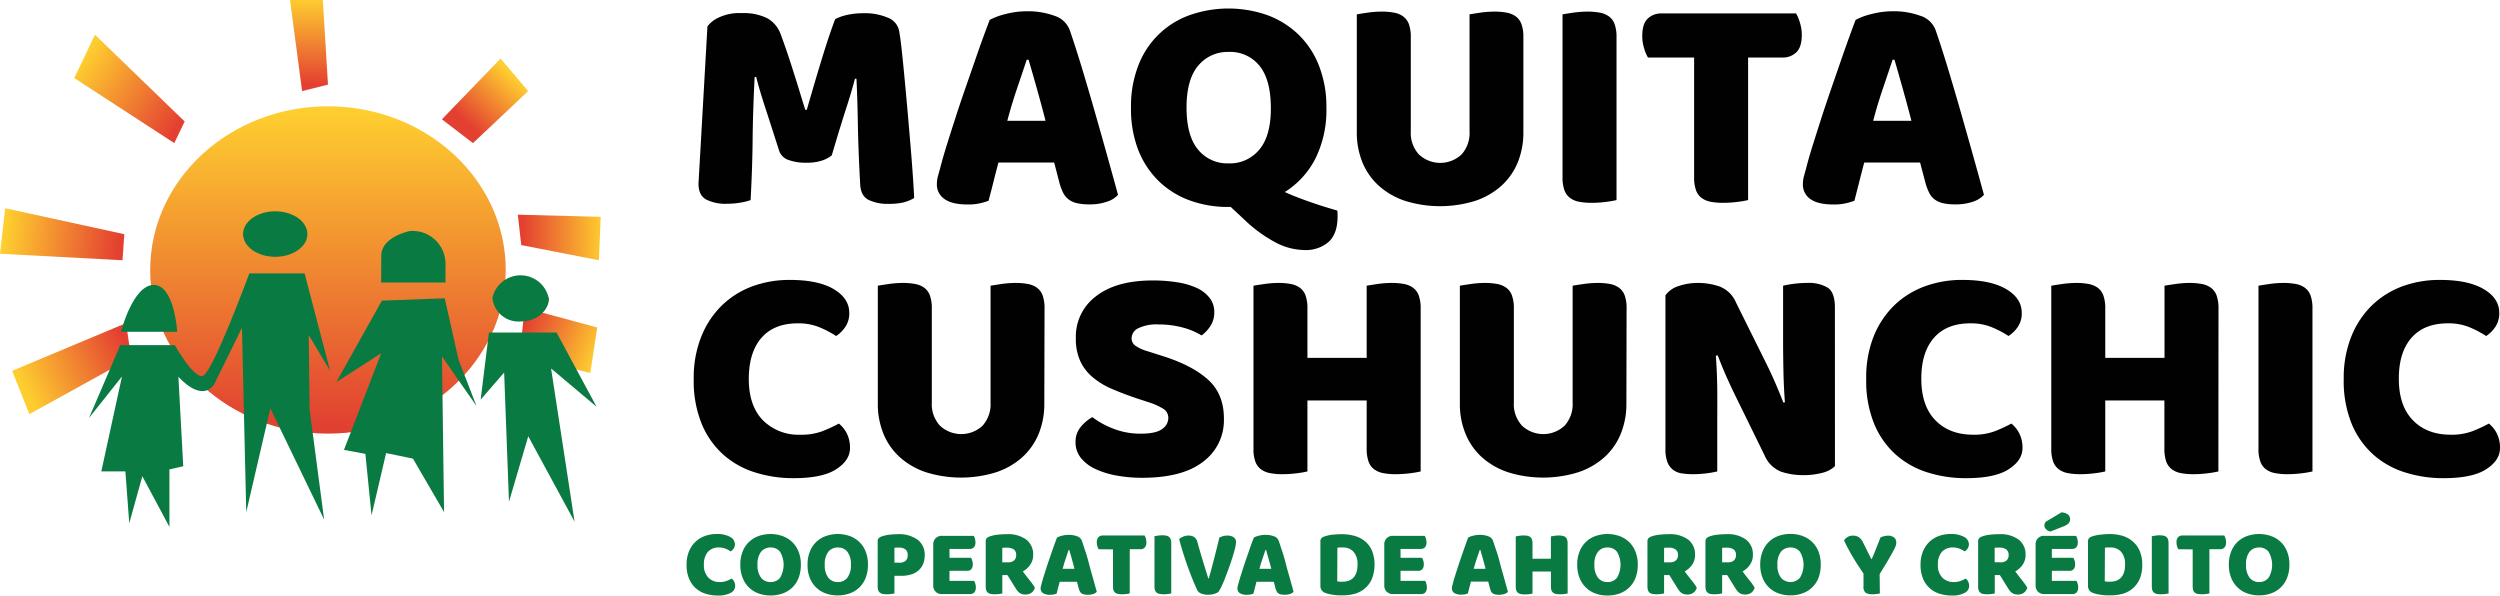 <?xml version="1.0" encoding="UTF-8"?> <svg xmlns="http://www.w3.org/2000/svg" xmlns:xlink="http://www.w3.org/1999/xlink" id="Capa_1" data-name="Capa 1" viewBox="0 0 646 153.88"><defs><style>.cls-1{fill:url(#Degradado_sin_nombre_2);}.cls-2{fill:url(#Degradado_sin_nombre_8);}.cls-3{fill:url(#Degradado_sin_nombre_8-2);}.cls-4{fill:url(#Degradado_sin_nombre_8-3);}.cls-5{fill:url(#Degradado_sin_nombre_8-4);}.cls-6{fill:url(#Degradado_sin_nombre_8-5);}.cls-7{fill:url(#Degradado_sin_nombre_8-6);}.cls-8{fill:url(#Degradado_sin_nombre_8-7);}.cls-9{fill:#097a41;}.cls-10{fill:#010101;}</style><linearGradient id="Degradado_sin_nombre_2" x1="84.75" y1="1033.66" x2="84.75" y2="952.75" gradientTransform="matrix(1, 0, 0, -1, 0, 1063.14)" gradientUnits="userSpaceOnUse"><stop offset="0" stop-color="#fecd30"></stop><stop offset="1" stop-color="#e14031"></stop></linearGradient><linearGradient id="Degradado_sin_nombre_8" x1="79.84" y1="1063.43" x2="79.84" y2="1041.3" gradientTransform="matrix(1, 0, 0, -1, 0, 1063.14)" gradientUnits="userSpaceOnUse"><stop offset="0" stop-color="#fecd30"></stop><stop offset="1" stop-color="#e44031"></stop></linearGradient><linearGradient id="Degradado_sin_nombre_8-2" x1="132.55" y1="1043.61" x2="120.9" y2="1031.25" xlink:href="#Degradado_sin_nombre_8"></linearGradient><linearGradient id="Degradado_sin_nombre_8-3" x1="155.74" y1="1001.77" x2="134.99" y2="1001.77" xlink:href="#Degradado_sin_nombre_8"></linearGradient><linearGradient id="Degradado_sin_nombre_8-4" x1="154" y1="970.77" x2="135.49" y2="978.61" xlink:href="#Degradado_sin_nombre_8"></linearGradient><linearGradient id="Degradado_sin_nombre_8-5" x1="6.54" y1="962.28" x2="32.2" y2="974.39" xlink:href="#Degradado_sin_nombre_8"></linearGradient><linearGradient id="Degradado_sin_nombre_8-6" x1="1.41" y1="1003.36" x2="30.56" y2="999.89" xlink:href="#Degradado_sin_nombre_8"></linearGradient><linearGradient id="Degradado_sin_nombre_8-7" x1="22.02" y1="1048.45" x2="46.67" y2="1031.79" xlink:href="#Degradado_sin_nombre_8"></linearGradient></defs><title>logo-maquita</title><path class="cls-1" d="M130.68,69.77c0,23.37-20.56,42.28-45.93,42.28S38.81,93.14,38.81,69.77s20.61-42.3,45.94-42.3S130.68,46.41,130.68,69.77Z"></path><polygon class="cls-2" points="74.94 0 83.42 0 84.75 21.86 78.06 23.54 74.94 0"></polygon><polygon class="cls-3" points="114.19 30.83 129.35 15.13 136.48 23.54 122.21 36.98 114.19 30.83"></polygon><polygon class="cls-4" points="133.8 55.47 134.69 63.33 154.76 67.25 155.22 56.03 133.8 55.47"></polygon><polygon class="cls-5" points="135.59 79.57 154.33 84.62 152.54 96.38 134.26 91.89 135.59 79.57"></polygon><polygon class="cls-6" points="32.56 83.5 33.91 92.46 7.58 107.02 3.14 95.82 32.56 83.5"></polygon><polygon class="cls-7" points="31.66 67.25 32.12 60.52 1.35 53.81 0 65.57 31.66 67.25"></polygon><polygon class="cls-8" points="19.18 20.17 45.04 36.98 47.72 31.39 24.54 8.97 19.18 20.17"></polygon><path class="cls-9" d="M31.25,85.74H45.79s-.7-12.11-6.07-12.11S31.25,85.74,31.25,85.74Z"></path><path class="cls-9" d="M31.08,89.19H45.17s4.63,8.31,7.12,8S64.43,70.64,64.43,70.64H78.7l6.61,25.2-5.53-9.28L80,105.82l3.76,28.46-13.9-28.76-6.23,26.81L62.52,84.71,55.37,99.25s-2.66,5.13-9.27-1.87l1.25,23.1-3.57.81v14.86l-7-13.09-3.38,12.15-1-13.4H26.18l5.34-24.53L23,108Z"></path><path class="cls-9" d="M79.43,60.48c0,3.24-3.72,5.88-8.31,5.88s-8.31-2.64-8.31-5.88,3.72-5.88,8.31-5.88S79.43,57.24,79.43,60.48Z"></path><path class="cls-9" d="M98.5,73h16.62V68a8.52,8.52,0,0,0-8.7-8.33l-.4,0s-7.5,1.46-7.5,6.4Z"></path><polygon class="cls-9" points="98.69 77.68 114.92 77.08 118.49 92.95 123.12 104.9 114.21 92.12 114.56 118.92 114.75 132.33 106.71 118.51 99.77 117.08 96.01 133.16 94.41 117.28 88.88 116.25 98.5 91.29 86.91 98.73 98.69 77.68"></polygon><polygon class="cls-9" points="124.2 103.26 126.34 85.93 143.81 85.93 154.16 105.11 142.4 95.22 148.47 134.8 136.5 112.73 131.52 129.65 130.27 96.26 124.2 103.26"></polygon><path class="cls-9" d="M141.86,77c0,3.34-3.28,6.06-7.31,6.06A6.76,6.76,0,0,1,127.24,77a7.44,7.44,0,0,1,14.54,0Z"></path><path class="cls-10" d="M214.93,40.14a7.64,7.64,0,0,1-2.67,1.39,12.38,12.38,0,0,1-3.78.52,13.38,13.38,0,0,1-4.75-.72,3.79,3.79,0,0,1-2.43-2.47q-2.24-7-3.66-11.36t-2.24-7.61H195c-.16,3.14-.28,6-.36,8.57s-.14,5.09-.16,7.53-.08,4.92-.16,7.42-.2,5.26-.36,8.29a14.43,14.43,0,0,1-2.71.67,19.93,19.93,0,0,1-3.35.28,11.13,11.13,0,0,1-5.46-1.11c-1.3-.75-1.95-2.1-1.95-4.07l2.31-40.65a7.47,7.47,0,0,1,2.79-2.23,12.56,12.56,0,0,1,6.06-1.2,13.78,13.78,0,0,1,6.61,1.32A7.73,7.73,0,0,1,201.78,9c.48,1.28,1,2.74,1.56,4.39s1.11,3.34,1.67,5.1,1.1,3.49,1.63,5.22,1,3.28,1.44,4.66h.4q1.91-6.69,3.82-12.95t3.51-10.48a12.5,12.5,0,0,1,3.07-1.08,18.49,18.49,0,0,1,4.18-.44,15.13,15.13,0,0,1,6.38,1.16,4.58,4.58,0,0,1,2.87,3.31c.21,1.06.44,2.69.68,4.9s.49,4.69.75,7.45.53,5.69.8,8.77.52,6,.76,8.89.44,5.44.6,7.81.26,4.18.32,5.46a10.6,10.6,0,0,1-2.83,1.15,16.48,16.48,0,0,1-3.79.36,11.33,11.33,0,0,1-5.1-1c-1.38-.69-2.13-2-2.23-4.07q-.48-8.69-.6-15.62c-.08-4.63-.2-8.5-.36-11.64h-.4c-.53,2.07-1.3,4.68-2.31,7.81S216.37,35.25,214.93,40.14Z"></path><path class="cls-10" d="M255.74,5.14a17.25,17.25,0,0,1,4.11-1.51,21.77,21.77,0,0,1,5.54-.72,19.89,19.89,0,0,1,7.05,1.16,6.15,6.15,0,0,1,3.95,3.63q1.44,4.14,3.11,9.64t3.34,11.36q1.68,5.85,3.27,11.56t2.79,10.08A6.44,6.44,0,0,1,286,52.13a13.39,13.39,0,0,1-4.54.68,14.08,14.08,0,0,1-3.23-.32,5.77,5.77,0,0,1-2.15-1,4.82,4.82,0,0,1-1.36-1.68,14.58,14.58,0,0,1-.91-2.39L272.4,42H258c-.43,1.6-.86,3.24-1.28,4.94s-.85,3.35-1.28,4.94a17.91,17.91,0,0,1-2.35.68,13.5,13.5,0,0,1-3,.28q-4.07,0-6-1.39a4.48,4.48,0,0,1-2-3.87,8.18,8.18,0,0,1,.32-2.23c.21-.74.45-1.62.72-2.63q.56-2.16,1.55-5.34t2.2-6.9q1.18-3.7,2.55-7.61L252,15.47q1.19-3.47,2.19-6.18C254.85,7.48,255.37,6.1,255.74,5.14Zm9.57,10.29c-.75,2.23-1.58,4.71-2.51,7.45s-1.77,5.51-2.51,8.33h9.88q-1.11-4.3-2.27-8.41c-.77-2.74-1.48-5.19-2.11-7.37Z"></path><path class="cls-10" d="M292.25,27.78a29,29,0,0,1,1.95-11A22.15,22.15,0,0,1,307.52,3.87a30.3,30.3,0,0,1,19.84,0,23.1,23.1,0,0,1,8,4.9,22.39,22.39,0,0,1,5.38,8,28.78,28.78,0,0,1,2,11,28.22,28.22,0,0,1-2.87,13.27A22,22,0,0,1,332,49.62c.79.38,1.74.77,2.83,1.2s2.23.85,3.42,1.27,2.43.84,3.71,1.24,2.47.76,3.59,1.08a5.48,5.48,0,0,1,.08.83v.68c0,3-.79,5.23-2.35,6.62a9,9,0,0,1-6.18,2.07,16.39,16.39,0,0,1-7.57-2,36.35,36.35,0,0,1-8-5.86l-3.5-3.27h-.64a28.68,28.68,0,0,1-10-1.71,22.55,22.55,0,0,1-8-5,23,23,0,0,1-5.26-8A29.3,29.3,0,0,1,292.25,27.78Zm14.35,0q0,7.26,2.95,10.84a9.68,9.68,0,0,0,7.89,3.59,9.79,9.79,0,0,0,8-3.59q3-3.59,2.95-10.84T325.45,17a9.66,9.66,0,0,0-7.93-3.58A9.85,9.85,0,0,0,309.59,17Q306.61,20.54,306.6,27.78Z"></path><path class="cls-10" d="M393.64,34.16A20.29,20.29,0,0,1,392.17,42a16.73,16.73,0,0,1-4.27,6.06,19.28,19.28,0,0,1-6.77,3.86,30.53,30.53,0,0,1-18,0,19.19,19.19,0,0,1-6.77-3.86A16.61,16.61,0,0,1,352.07,42a20.29,20.29,0,0,1-1.47-7.85V3.71c.58-.11,1.51-.25,2.79-.44A26.15,26.15,0,0,1,357.05,3a17,17,0,0,1,3.23.28,5.72,5.72,0,0,1,2.35,1,4.31,4.31,0,0,1,1.44,2,9.71,9.71,0,0,1,.48,3.35V33.92a8.17,8.17,0,0,0,2.11,6,8.06,8.06,0,0,0,11,0,8.28,8.28,0,0,0,2.07-6V3.71c.59-.11,1.52-.25,2.79-.44A26.41,26.41,0,0,1,386.15,3a17.11,17.11,0,0,1,3.23.28,5.78,5.78,0,0,1,2.35,1,4.29,4.29,0,0,1,1.43,2,9.71,9.71,0,0,1,.48,3.35Z"></path><path class="cls-10" d="M417.71,51.7a24.41,24.41,0,0,1-2.75.47,29.08,29.08,0,0,1-3.7.24,16.25,16.25,0,0,1-3.23-.28,5.58,5.58,0,0,1-2.35-1,4.31,4.31,0,0,1-1.44-2,9.71,9.71,0,0,1-.48-3.35V3.71c.59-.11,1.52-.25,2.79-.44A26.41,26.41,0,0,1,410.22,3a17.11,17.11,0,0,1,3.23.28,5.78,5.78,0,0,1,2.35,1,4.22,4.22,0,0,1,1.43,2,9.71,9.71,0,0,1,.48,3.35Z"></path><path class="cls-10" d="M425.84,14.87a10,10,0,0,1-1-2.39,10.48,10.48,0,0,1-.48-3.19c0-2.07.46-3.56,1.39-4.46a5,5,0,0,1,3.63-1.36H464.1a10.53,10.53,0,0,1,1,2.39,10.53,10.53,0,0,1,.48,3.19c0,2.07-.47,3.56-1.4,4.46a5,5,0,0,1-3.62,1.36h-8.85V51.7a24.84,24.84,0,0,1-2.75.47,29.24,29.24,0,0,1-3.71.24,16.32,16.32,0,0,1-3.23-.28,5.63,5.63,0,0,1-2.35-1,4.29,4.29,0,0,1-1.43-2,9.71,9.71,0,0,1-.48-3.35V14.87Z"></path><path class="cls-10" d="M479.49,5.14a17,17,0,0,1,4.1-1.51,21.83,21.83,0,0,1,5.54-.72,20,20,0,0,1,7.06,1.16,6.13,6.13,0,0,1,3.94,3.63q1.44,4.14,3.11,9.64t3.35,11.36q1.67,5.85,3.27,11.56t2.79,10.08a6.55,6.55,0,0,1-2.87,1.79,13.46,13.46,0,0,1-4.55.68,14,14,0,0,1-3.22-.32,5.82,5.82,0,0,1-2.16-1,4.8,4.8,0,0,1-1.35-1.68,14.56,14.56,0,0,1-.92-2.39L496.15,42H481.72c-.43,1.6-.85,3.24-1.28,4.94s-.85,3.35-1.27,4.94a18.85,18.85,0,0,1-2.35.68,13.56,13.56,0,0,1-3,.28q-4.06,0-6-1.39a4.49,4.49,0,0,1-1.95-3.87,7.81,7.81,0,0,1,.32-2.23c.21-.74.45-1.62.71-2.63q.56-2.16,1.56-5.34t2.19-6.9q1.2-3.7,2.55-7.61l2.55-7.37q1.2-3.47,2.19-6.18C478.6,7.48,479.12,6.1,479.49,5.14Zm9.56,10.29q-1.11,3.34-2.51,7.45c-.93,2.74-1.77,5.51-2.51,8.33h9.88q-1.11-4.3-2.27-8.41c-.77-2.74-1.47-5.19-2.11-7.37Z"></path><path class="cls-10" d="M206.16,83.55q-6.14,0-9.4,3.75t-3.27,10.6q0,6.94,3.63,10.68a13,13,0,0,0,9.76,3.75,15.29,15.29,0,0,0,5.54-.88,38.25,38.25,0,0,0,4.35-2,7.94,7.94,0,0,1,2.11,2.67,8.29,8.29,0,0,1,.76,3.63c0,2.18-1.21,4-3.63,5.54s-6.1,2.27-11,2.27a32.52,32.52,0,0,1-10-1.52,22.15,22.15,0,0,1-8.21-4.66,21.88,21.88,0,0,1-5.54-8,29.44,29.44,0,0,1-2-11.52,28.47,28.47,0,0,1,2-11,23.25,23.25,0,0,1,5.34-8A22.42,22.42,0,0,1,194.37,74a27.81,27.81,0,0,1,9.72-1.67q7.33,0,11.36,2.39c2.68,1.59,4,3.64,4,6.13a6.2,6.2,0,0,1-1,3.59,8.49,8.49,0,0,1-2.39,2.39,26.48,26.48,0,0,0-4.42-2.31A14.4,14.4,0,0,0,206.16,83.55Z"></path><path class="cls-10" d="M269.85,104.28a20.29,20.29,0,0,1-1.47,7.85,16.73,16.73,0,0,1-4.27,6.06,19.19,19.19,0,0,1-6.77,3.86,30.53,30.53,0,0,1-18,0,19.28,19.28,0,0,1-6.77-3.86,16.73,16.73,0,0,1-4.27-6.06,20.29,20.29,0,0,1-1.47-7.85V73.83c.58-.11,1.51-.25,2.79-.44a26.29,26.29,0,0,1,3.67-.28,17,17,0,0,1,3.22.28,5.82,5.82,0,0,1,2.36,1,4.36,4.36,0,0,1,1.43,2,9.71,9.71,0,0,1,.48,3.35V104a8.17,8.17,0,0,0,2.11,6,8.06,8.06,0,0,0,11,0,8.28,8.28,0,0,0,2.07-6V73.83c.59-.11,1.52-.25,2.79-.44a26.41,26.41,0,0,1,3.67-.28,17.11,17.11,0,0,1,3.23.28,5.78,5.78,0,0,1,2.35,1,4.22,4.22,0,0,1,1.43,2,9.71,9.71,0,0,1,.48,3.35Z"></path><path class="cls-10" d="M293.69,102.92q-3.51-1.19-6.38-2.43a19.45,19.45,0,0,1-4.94-3,12.2,12.2,0,0,1-3.23-4.18A13.77,13.77,0,0,1,278,87.38a13,13,0,0,1,5.22-10.84q5.22-4.07,14.63-4.07a39.88,39.88,0,0,1,6.38.48,18.92,18.92,0,0,1,5.06,1.48A8.75,8.75,0,0,1,312.58,77a5.8,5.8,0,0,1,1.19,3.63,6.41,6.41,0,0,1-.95,3.54,9.76,9.76,0,0,1-2.32,2.51,18.17,18.17,0,0,0-4.7-2,23.54,23.54,0,0,0-6.46-.84,10.7,10.7,0,0,0-5.26,1,2.9,2.9,0,0,0-1.67,2.51,2.31,2.31,0,0,0,1,2,10.69,10.69,0,0,0,3.1,1.4l4.23,1.35q7.49,2.4,11.52,6.1t4,10.08a13.29,13.29,0,0,1-5.34,11q-5.34,4.17-15.7,4.18a36.45,36.45,0,0,1-6.82-.6,21.67,21.67,0,0,1-5.5-1.75,10.17,10.17,0,0,1-3.66-2.87,6.29,6.29,0,0,1-1.32-4,5.94,5.94,0,0,1,1.36-3.94,10.11,10.11,0,0,1,3-2.51,21.37,21.37,0,0,0,5.46,3,19,19,0,0,0,7.05,1.27c2.6,0,4.44-.4,5.5-1.2a3.44,3.44,0,0,0,1.6-2.78,2.74,2.74,0,0,0-1.28-2.44A16.9,16.9,0,0,0,297,104Z"></path><path class="cls-10" d="M367.1,121.82a24.84,24.84,0,0,1-2.75.47,29.24,29.24,0,0,1-3.71.24,16.32,16.32,0,0,1-3.23-.28,5.63,5.63,0,0,1-2.35-1,4.27,4.27,0,0,1-1.43-2,9.64,9.64,0,0,1-.48-3.34V103.48H337.84v18.34a24.41,24.41,0,0,1-2.75.47,29,29,0,0,1-3.7.24,16.32,16.32,0,0,1-3.23-.28,5.63,5.63,0,0,1-2.35-1,4.29,4.29,0,0,1-1.44-2,9.67,9.67,0,0,1-.47-3.34V73.83c.58-.11,1.51-.25,2.79-.44a26.15,26.15,0,0,1,3.66-.28,17.11,17.11,0,0,1,3.23.28,5.78,5.78,0,0,1,2.35,1,4.31,4.31,0,0,1,1.44,2,10,10,0,0,1,.47,3.35V92.48h15.31V73.83c.58-.11,1.51-.25,2.79-.44a26.29,26.29,0,0,1,3.67-.28,17,17,0,0,1,3.22.28,5.72,5.72,0,0,1,2.35,1,4.31,4.31,0,0,1,1.44,2,9.71,9.71,0,0,1,.48,3.35Z"></path><path class="cls-10" d="M420.26,104.28a20.29,20.29,0,0,1-1.47,7.85,16.59,16.59,0,0,1-4.26,6.06,19.32,19.32,0,0,1-6.78,3.86,30.49,30.49,0,0,1-18,0,19.23,19.23,0,0,1-6.78-3.86,16.59,16.59,0,0,1-4.26-6.06,20.11,20.11,0,0,1-1.48-7.85V73.83c.59-.11,1.52-.25,2.79-.44a26.41,26.41,0,0,1,3.67-.28,17.11,17.11,0,0,1,3.23.28,5.78,5.78,0,0,1,2.35,1,4.29,4.29,0,0,1,1.43,2,9.71,9.71,0,0,1,.48,3.35V104a8.17,8.17,0,0,0,2.11,6,8.06,8.06,0,0,0,11,0,8.29,8.29,0,0,0,2.08-6V73.83c.58-.11,1.51-.25,2.78-.44a26.41,26.41,0,0,1,3.67-.28,17.11,17.11,0,0,1,3.23.28,5.78,5.78,0,0,1,2.35,1,4.31,4.31,0,0,1,1.44,2,9.73,9.73,0,0,1,.47,3.35Z"></path><path class="cls-10" d="M474.15,120.46a7.17,7.17,0,0,1-3.23,1.71,18.72,18.72,0,0,1-5.06.6,17.62,17.62,0,0,1-5.58-.87,7.76,7.76,0,0,1-4.31-4.23l-7.89-16.1c-.8-1.65-1.51-3.2-2.15-4.66s-1.33-3.15-2.07-5.07l-.48.08c.21,2.87.33,5.8.36,8.77s0,5.9,0,8.77v12.36a25.34,25.34,0,0,1-2.67.47,26.8,26.8,0,0,1-3.55.24,18,18,0,0,1-3.11-.24,4.73,4.73,0,0,1-2.23-1,4.57,4.57,0,0,1-1.36-2,9.29,9.29,0,0,1-.47-3.22V76.3a6.64,6.64,0,0,1,3.42-2.39,15.11,15.11,0,0,1,4.95-.8,17.29,17.29,0,0,1,5.62.92,7.61,7.61,0,0,1,4.26,4.18l8,16.11c.8,1.64,1.52,3.2,2.15,4.66s1.33,3.15,2.08,5.06l.39-.08q-.32-4.3-.39-8.61c-.06-2.87-.08-5.74-.08-8.61V73.83a21.75,21.75,0,0,1,2.67-.48,26.54,26.54,0,0,1,3.54-.24,9.5,9.5,0,0,1,5.34,1.24c1.23.82,1.84,2.54,1.84,5.14Z"></path><path class="cls-10" d="M509.14,83.55q-6.13,0-9.41,3.75t-3.26,10.6q0,6.94,3.62,10.68t9.77,3.75a15.37,15.37,0,0,0,5.54-.88,38.1,38.1,0,0,0,4.34-2,7.82,7.82,0,0,1,2.11,2.67,8.15,8.15,0,0,1,.76,3.63c0,2.18-1.21,4-3.63,5.54s-6.09,2.27-11,2.27a32.52,32.52,0,0,1-10-1.52,22.23,22.23,0,0,1-8.21-4.66,21.88,21.88,0,0,1-5.54-8,29.45,29.45,0,0,1-2-11.52,28.66,28.66,0,0,1,1.95-11,23.25,23.25,0,0,1,5.34-8A22.51,22.51,0,0,1,497.34,74a27.82,27.82,0,0,1,9.73-1.67q7.33,0,11.35,2.39c2.69,1.59,4,3.64,4,6.13a6.2,6.2,0,0,1-1,3.59A8.36,8.36,0,0,1,519,86.82a26.09,26.09,0,0,0-4.42-2.31A14.39,14.39,0,0,0,509.14,83.55Z"></path><path class="cls-10" d="M573.23,121.82a25.28,25.28,0,0,1-2.75.47,29.24,29.24,0,0,1-3.71.24,16.32,16.32,0,0,1-3.23-.28,5.63,5.63,0,0,1-2.35-1,4.29,4.29,0,0,1-1.44-2,9.92,9.92,0,0,1-.47-3.34V103.48H544v18.34a24.41,24.41,0,0,1-2.75.47,29.08,29.08,0,0,1-3.7.24,16.25,16.25,0,0,1-3.23-.28,5.58,5.58,0,0,1-2.35-1,4.29,4.29,0,0,1-1.44-2,9.64,9.64,0,0,1-.48-3.34V73.83c.59-.11,1.52-.25,2.79-.44a26.41,26.41,0,0,1,3.67-.28,17.11,17.11,0,0,1,3.23.28,5.78,5.78,0,0,1,2.35,1,4.22,4.22,0,0,1,1.43,2,9.71,9.71,0,0,1,.48,3.35V92.48h15.31V73.83c.58-.11,1.51-.25,2.79-.44a26.15,26.15,0,0,1,3.66-.28,17.11,17.11,0,0,1,3.23.28,5.72,5.72,0,0,1,2.35,1,4.31,4.31,0,0,1,1.44,2,9.71,9.71,0,0,1,.48,3.35Z"></path><path class="cls-10" d="M597.54,121.82a24.84,24.84,0,0,1-2.75.47,29.24,29.24,0,0,1-3.71.24,16.32,16.32,0,0,1-3.23-.28,5.63,5.63,0,0,1-2.35-1,4.2,4.2,0,0,1-1.43-2,9.64,9.64,0,0,1-.48-3.34V73.83c.58-.11,1.51-.25,2.79-.44a26.15,26.15,0,0,1,3.66-.28,17,17,0,0,1,3.23.28,5.72,5.72,0,0,1,2.35,1,4.31,4.31,0,0,1,1.44,2,9.71,9.71,0,0,1,.48,3.35Z"></path><path class="cls-10" d="M632.53,83.55q-6.13,0-9.41,3.75t-3.26,10.6q0,6.94,3.62,10.68t9.77,3.75a15.37,15.37,0,0,0,5.54-.88,38.1,38.1,0,0,0,4.34-2,7.82,7.82,0,0,1,2.11,2.67,8.15,8.15,0,0,1,.76,3.63c0,2.18-1.21,4-3.63,5.54s-6.09,2.27-11,2.27a32.52,32.52,0,0,1-10-1.52,22.23,22.23,0,0,1-8.21-4.66,22,22,0,0,1-5.54-8,29.45,29.45,0,0,1-2-11.52,28.66,28.66,0,0,1,2-11,23.25,23.25,0,0,1,5.34-8A22.51,22.51,0,0,1,620.73,74a27.82,27.82,0,0,1,9.73-1.67q7.34,0,11.35,2.39c2.69,1.59,4,3.64,4,6.13a6.2,6.2,0,0,1-1,3.59,8.36,8.36,0,0,1-2.39,2.39A26.09,26.09,0,0,0,638,84.51,14.39,14.39,0,0,0,632.53,83.55Z"></path><path class="cls-9" d="M185.81,141.47a3.69,3.69,0,0,0-2.92,1.16,4.89,4.89,0,0,0-1,3.29,4.54,4.54,0,0,0,1.12,3.31,4,4,0,0,0,3,1.17,4.59,4.59,0,0,0,1.72-.28,11.8,11.8,0,0,0,1.35-.61,2.46,2.46,0,0,1,.65.82,2.54,2.54,0,0,1,.24,1.13,2,2,0,0,1-1.13,1.72,6.57,6.57,0,0,1-3.42.7,10.24,10.24,0,0,1-3.12-.47,6.67,6.67,0,0,1-4.26-3.92,9.12,9.12,0,0,1-.63-3.57,9,9,0,0,1,.6-3.4,7.35,7.35,0,0,1,1.66-2.48,6.81,6.81,0,0,1,2.46-1.53,8.56,8.56,0,0,1,3-.52,6.88,6.88,0,0,1,3.52.74,2.18,2.18,0,0,1,1.25,1.9,1.87,1.87,0,0,1-.33,1.11,2.65,2.65,0,0,1-.74.75,8.11,8.11,0,0,0-1.37-.72A4.43,4.43,0,0,0,185.81,141.47Z"></path><path class="cls-9" d="M191.3,145.92a9.06,9.06,0,0,1,.6-3.41,6.91,6.91,0,0,1,4.13-4,9.35,9.35,0,0,1,6.15,0,7.05,7.05,0,0,1,2.49,1.52,7,7,0,0,1,1.67,2.48,9.06,9.06,0,0,1,.6,3.41,9.37,9.37,0,0,1-.59,3.43,6.75,6.75,0,0,1-4.13,4,8.94,8.94,0,0,1-3.11.52,9,9,0,0,1-3.12-.53,6.86,6.86,0,0,1-2.47-1.55,7,7,0,0,1-1.63-2.49A9,9,0,0,1,191.3,145.92Zm4.44,0a5.2,5.2,0,0,0,.92,3.36,3,3,0,0,0,2.45,1.12,3,3,0,0,0,2.47-1.12,6.63,6.63,0,0,0,0-6.69,3,3,0,0,0-2.46-1.12,3.07,3.07,0,0,0-2.46,1.1A5.11,5.11,0,0,0,195.74,145.92Z"></path><path class="cls-9" d="M208.67,145.92a8.86,8.86,0,0,1,.61-3.41,6.84,6.84,0,0,1,4.13-4,9.35,9.35,0,0,1,6.15,0A6.92,6.92,0,0,1,222,140a6.83,6.83,0,0,1,1.67,2.48,8.86,8.86,0,0,1,.61,3.41,9.37,9.37,0,0,1-.59,3.43,7,7,0,0,1-1.65,2.49,6.92,6.92,0,0,1-2.48,1.52,9,9,0,0,1-3.12.52,8.94,8.94,0,0,1-3.11-.53,6.78,6.78,0,0,1-2.47-1.55,7,7,0,0,1-1.63-2.49A9,9,0,0,1,208.67,145.92Zm4.45,0a5.2,5.2,0,0,0,.92,3.36,3,3,0,0,0,2.44,1.12,3,3,0,0,0,2.48-1.12,5.26,5.26,0,0,0,.91-3.36,5.21,5.21,0,0,0-.9-3.33,3,3,0,0,0-2.46-1.12,3.07,3.07,0,0,0-2.46,1.1A5.11,5.11,0,0,0,213.12,145.92Z"></path><path class="cls-9" d="M231.12,153.34a7.19,7.19,0,0,1-.86.15,8.88,8.88,0,0,1-1.15.07,5,5,0,0,1-1-.09,1.67,1.67,0,0,1-.73-.31,1.34,1.34,0,0,1-.44-.61,3,3,0,0,1-.15-1V139.87a1.09,1.09,0,0,1,.28-.81,2,2,0,0,1,.78-.45,9.05,9.05,0,0,1,1.92-.44,17.39,17.39,0,0,1,2.16-.13,8.1,8.1,0,0,1,5.22,1.46,4.81,4.81,0,0,1,1.8,3.95,6.06,6.06,0,0,1-.38,2.19,4.64,4.64,0,0,1-1.14,1.68,5.18,5.18,0,0,1-1.9,1.09,8.58,8.58,0,0,1-2.66.38h-1.75Zm1.28-7.94a2.39,2.39,0,0,0,1.6-.48,1.84,1.84,0,0,0,.55-1.47A1.81,1.81,0,0,0,234,142a2.54,2.54,0,0,0-1.69-.5h-.66l-.53.06v3.83Z"></path><path class="cls-9" d="M241.15,140.76a2.27,2.27,0,0,1,.62-1.68,2.23,2.23,0,0,1,1.68-.62h8.16a3.2,3.2,0,0,1,.31.71,3.24,3.24,0,0,1,.13.94,1.79,1.79,0,0,1-.41,1.34,1.48,1.48,0,0,1-1.07.39h-5.22v2.3h5.57a3.22,3.22,0,0,1,.3.71,3.06,3.06,0,0,1,.14.92,1.84,1.84,0,0,1-.4,1.34,1.43,1.43,0,0,1-1.06.39h-4.55v2.6h6.36a3.59,3.59,0,0,1,.31.72,3.19,3.19,0,0,1,.13.94,1.81,1.81,0,0,1-.41,1.34,1.46,1.46,0,0,1-1.07.41h-7.22a2.14,2.14,0,0,1-2.3-2.3Z"></path><path class="cls-9" d="M259,148.59v4.75a6.94,6.94,0,0,1-.85.15,9.09,9.09,0,0,1-1.15.07,5.05,5.05,0,0,1-1-.09,1.59,1.59,0,0,1-.71-.31,1.26,1.26,0,0,1-.43-.61,3,3,0,0,1-.15-1V139.87a1.09,1.09,0,0,1,.28-.81,2,2,0,0,1,.78-.45,9.06,9.06,0,0,1,1.95-.44,19.87,19.87,0,0,1,2.38-.13,7.9,7.9,0,0,1,5.14,1.43,4.79,4.79,0,0,1,1.73,3.88,4.37,4.37,0,0,1-.79,2.62,5.64,5.64,0,0,1-1.88,1.68c.59.81,1.18,1.57,1.75,2.28a14.91,14.91,0,0,1,1.36,1.92,2.31,2.31,0,0,1-.9,1.33,2.55,2.55,0,0,1-1.47.45,3.25,3.25,0,0,1-.94-.12,2.24,2.24,0,0,1-.69-.35,2.8,2.8,0,0,1-.55-.54,7.55,7.55,0,0,1-.47-.69l-2.07-3.34Zm1.55-3.29a2.17,2.17,0,0,0,1.49-.48,1.8,1.8,0,0,0,.54-1.42A1.71,1.71,0,0,0,262,142a3.12,3.12,0,0,0-1.92-.48l-.59,0c-.15,0-.32,0-.5.08v3.7Z"></path><path class="cls-9" d="M273.14,138.9a5.45,5.45,0,0,1,1.27-.47,6.71,6.71,0,0,1,1.72-.22,6.11,6.11,0,0,1,2.18.36,1.9,1.9,0,0,1,1.23,1.12c.3.86.62,1.86,1,3s.69,2.31,1,3.53.68,2.4,1,3.58.62,2.22.87,3.13a2.09,2.09,0,0,1-.89.55,4.27,4.27,0,0,1-1.41.21,4.06,4.06,0,0,1-1-.1,1.72,1.72,0,0,1-.67-.29,1.55,1.55,0,0,1-.42-.52,4.23,4.23,0,0,1-.28-.74l-.45-1.71h-4.47c-.13.5-.27,1-.4,1.53s-.26,1-.39,1.54c-.23.08-.48.15-.73.21a5,5,0,0,1-.93.08,3.19,3.19,0,0,1-1.86-.43,1.39,1.39,0,0,1-.61-1.2,2.35,2.35,0,0,1,.1-.69c.06-.23.14-.5.22-.82s.28-1,.48-1.65.44-1.37.68-2.14.51-1.55.79-2.36.55-1.57.79-2.29l.68-1.91C272.86,139.63,273,139.2,273.14,138.9Zm3,3.19-.78,2.31c-.28.85-.54,1.71-.77,2.58h3.06c-.23-.88-.47-1.75-.7-2.6s-.46-1.61-.66-2.29Z"></path><path class="cls-9" d="M283.89,141.92a3.08,3.08,0,0,1-.32-.74,3.3,3.3,0,0,1-.15-1,1.87,1.87,0,0,1,.43-1.39,1.56,1.56,0,0,1,1.13-.42h10.77a3.05,3.05,0,0,1,.33.74,3.64,3.64,0,0,1,.14,1,1.87,1.87,0,0,1-.43,1.39,1.54,1.54,0,0,1-1.12.42h-2.75v11.42a6.59,6.59,0,0,1-.85.15,9,9,0,0,1-1.15.07,5,5,0,0,1-1-.09,1.67,1.67,0,0,1-.73-.31,1.29,1.29,0,0,1-.45-.61,3.31,3.31,0,0,1-.14-1v-9.59Z"></path><path class="cls-9" d="M302.65,153.34a6.94,6.94,0,0,1-.85.15,9,9,0,0,1-1.15.07,5,5,0,0,1-1-.09,1.67,1.67,0,0,1-.73-.31,1.29,1.29,0,0,1-.45-.61,3,3,0,0,1-.15-1v-13l.87-.14a7.59,7.59,0,0,1,1.14-.09,5,5,0,0,1,1,.09,1.8,1.8,0,0,1,.73.31,1.37,1.37,0,0,1,.44.62,3,3,0,0,1,.15,1Z"></path><path class="cls-9" d="M314.84,152.94a3.1,3.1,0,0,1-1.08.52,5.41,5.41,0,0,1-1.59.22,4.5,4.5,0,0,1-1.78-.31,1.84,1.84,0,0,1-1-.85q-.27-.57-.66-1.47c-.27-.6-.54-1.27-.83-2s-.59-1.53-.89-2.36-.6-1.68-.88-2.54-.54-1.69-.79-2.52-.46-1.6-.64-2.32a3.19,3.19,0,0,1,1-.63,3.43,3.43,0,0,1,1.39-.29,2.65,2.65,0,0,1,1.5.39,2.29,2.29,0,0,1,.85,1.42c.45,1.61.9,3.16,1.35,4.63s.93,3,1.42,4.61h.15q.66-2.33,1.37-5.07t1.35-5.46a5.68,5.68,0,0,1,.95-.37,4.06,4.06,0,0,1,1.15-.15,2.88,2.88,0,0,1,1.56.41,1.49,1.49,0,0,1,.64,1.35,7.3,7.3,0,0,1-.26,1.58c-.17.69-.4,1.47-.67,2.34s-.57,1.76-.91,2.7-.68,1.83-1,2.66-.65,1.57-.95,2.2A8.69,8.69,0,0,1,314.84,152.94Z"></path><path class="cls-9" d="M324,138.9a5.64,5.64,0,0,1,1.27-.47,6.76,6.76,0,0,1,1.72-.22,6.13,6.13,0,0,1,2.19.36,1.9,1.9,0,0,1,1.22,1.12c.3.86.62,1.86,1,3s.69,2.31,1,3.53.68,2.4,1,3.58.62,2.22.86,3.13a2,2,0,0,1-.89.55,4.92,4.92,0,0,1-2.41.11,1.67,1.67,0,0,1-.66-.29,1.34,1.34,0,0,1-.42-.52,4.23,4.23,0,0,1-.29-.74l-.44-1.71h-4.48l-.39,1.53c-.13.53-.27,1-.4,1.54a7,7,0,0,1-.73.21,4.77,4.77,0,0,1-.92.08,3.23,3.23,0,0,1-1.87-.43,1.41,1.41,0,0,1-.61-1.2,2.74,2.74,0,0,1,.1-.69c.07-.23.14-.5.23-.82s.27-1,.48-1.65.43-1.37.68-2.14.51-1.55.79-2.36l.79-2.29c.25-.71.47-1.35.68-1.91Zm3,3.19-.78,2.31q-.44,1.28-.78,2.58h3.07c-.24-.88-.47-1.75-.71-2.6s-.46-1.61-.65-2.29Z"></path><path class="cls-9" d="M346.92,153.83l-1,0c-.37,0-.74-.05-1.13-.1s-.77-.11-1.16-.19a5,5,0,0,1-1.08-.31,1.84,1.84,0,0,1-1.36-1.8V139.87a1.1,1.1,0,0,1,.29-.81,2,2,0,0,1,.78-.45,9.66,9.66,0,0,1,2.25-.46,21.07,21.07,0,0,1,2.12-.11,12,12,0,0,1,3.5.47,7.11,7.11,0,0,1,2.69,1.44,6.49,6.49,0,0,1,1.75,2.46,10.23,10.23,0,0,1,0,7,6.64,6.64,0,0,1-1.69,2.47,7,7,0,0,1-2.63,1.5A11,11,0,0,1,346.92,153.83Zm-1.38-3.61c.18,0,.4.06.66.09s.51,0,.74,0a4.8,4.8,0,0,0,1.55-.25,3.13,3.13,0,0,0,1.21-.77,3.46,3.46,0,0,0,.79-1.34,6.19,6.19,0,0,0,.29-2,4.78,4.78,0,0,0-1-3.35,3.59,3.59,0,0,0-2.77-1.13l-.71,0c-.23,0-.48,0-.72.07Z"></path><path class="cls-9" d="M357.7,140.76a2.14,2.14,0,0,1,2.3-2.3h8.15a2.79,2.79,0,0,1,.31.71,3.24,3.24,0,0,1,.14.94,1.84,1.84,0,0,1-.41,1.34,1.49,1.49,0,0,1-1.08.39H361.9v2.3h5.56a2.79,2.79,0,0,1,.31.71,3.06,3.06,0,0,1,.14.92,1.88,1.88,0,0,1-.4,1.34,1.44,1.44,0,0,1-1.06.39H361.9v2.6h6.35a2.72,2.72,0,0,1,.31.72,3.19,3.19,0,0,1,.14.94,1.85,1.85,0,0,1-.41,1.34,1.46,1.46,0,0,1-1.08.41H360a2.27,2.27,0,0,1-1.68-.62,2.23,2.23,0,0,1-.62-1.68Z"></path><path class="cls-9" d="M379.37,138.9a5.57,5.57,0,0,1,1.28-.47,6.69,6.69,0,0,1,1.71-.22,6.13,6.13,0,0,1,2.19.36,1.92,1.92,0,0,1,1.23,1.12c.29.86.61,1.86,1,3s.69,2.31,1,3.53.68,2.4,1,3.58.62,2.22.87,3.13a2.09,2.09,0,0,1-.89.55,4.27,4.27,0,0,1-1.41.21,4.06,4.06,0,0,1-1-.1,1.66,1.66,0,0,1-.67-.29,1.55,1.55,0,0,1-.42-.52A5.19,5.19,0,0,1,385,152l-.44-1.71h-4.47c-.14.5-.27,1-.4,1.53s-.26,1-.4,1.54q-.34.12-.72.21a5,5,0,0,1-.93.08,3.25,3.25,0,0,1-1.87-.43,1.4,1.4,0,0,1-.6-1.2,2.35,2.35,0,0,1,.1-.69c.06-.23.14-.5.22-.82s.27-1,.48-1.65.43-1.37.68-2.14.51-1.55.79-2.36l.79-2.29.68-1.91Zm3,3.19-.78,2.31q-.44,1.28-.78,2.58h3.07c-.23-.88-.47-1.75-.71-2.6s-.45-1.61-.65-2.29Z"></path><path class="cls-9" d="M405.08,153.34a6.59,6.59,0,0,1-.85.15,9,9,0,0,1-1.15.07,5,5,0,0,1-1-.09,1.67,1.67,0,0,1-.73-.31,1.29,1.29,0,0,1-.45-.61,3.31,3.31,0,0,1-.14-1v-3.86H396v5.69a6.94,6.94,0,0,1-.85.15,9,9,0,0,1-1.15.07,4.88,4.88,0,0,1-1-.09,1.62,1.62,0,0,1-.73-.31,1.29,1.29,0,0,1-.45-.61,3,3,0,0,1-.15-1v-13c.18,0,.47-.08.87-.14a7.49,7.49,0,0,1,1.14-.09,5,5,0,0,1,1,.09,1.8,1.8,0,0,1,.73.31,1.37,1.37,0,0,1,.44.62,3,3,0,0,1,.15,1v4h4.75v-5.78c.18,0,.47-.08.86-.14a7.59,7.59,0,0,1,1.14-.09,5,5,0,0,1,1,.09,1.8,1.8,0,0,1,.73.31,1.3,1.3,0,0,1,.44.62,3,3,0,0,1,.15,1Z"></path><path class="cls-9" d="M407.55,145.92a8.86,8.86,0,0,1,.61-3.41,6.84,6.84,0,0,1,4.13-4,9.35,9.35,0,0,1,6.15,0,7.05,7.05,0,0,1,2.49,1.52,6.93,6.93,0,0,1,1.66,2.48,8.86,8.86,0,0,1,.61,3.41,9.37,9.37,0,0,1-.59,3.43,7,7,0,0,1-1.65,2.49,6.92,6.92,0,0,1-2.48,1.52,9,9,0,0,1-3.12.52,8.94,8.94,0,0,1-3.11-.53,6.78,6.78,0,0,1-2.47-1.55,7,7,0,0,1-1.63-2.49A9,9,0,0,1,407.55,145.92Zm4.45,0a5.2,5.2,0,0,0,.92,3.36,3,3,0,0,0,2.44,1.12,3,3,0,0,0,2.48-1.12,6.63,6.63,0,0,0,0-6.69,3,3,0,0,0-2.46-1.12,3.07,3.07,0,0,0-2.46,1.1A5.11,5.11,0,0,0,412,145.92Z"></path><path class="cls-9" d="M430,148.59v4.75a6.59,6.59,0,0,1-.85.15,9,9,0,0,1-1.15.07,5,5,0,0,1-1-.09,1.58,1.58,0,0,1-.72-.31,1.33,1.33,0,0,1-.43-.61,3,3,0,0,1-.15-1V139.87a1.1,1.1,0,0,1,.29-.81,1.85,1.85,0,0,1,.77-.45,9.16,9.16,0,0,1,2-.44,19.7,19.7,0,0,1,2.37-.13,7.88,7.88,0,0,1,5.14,1.43,4.79,4.79,0,0,1,1.73,3.88,4.31,4.31,0,0,1-.79,2.62,5.55,5.55,0,0,1-1.88,1.68c.59.81,1.18,1.57,1.76,2.28a16,16,0,0,1,1.36,1.92,2.37,2.37,0,0,1-.91,1.33,2.51,2.51,0,0,1-1.47.45,3.3,3.3,0,0,1-.94-.12,2.24,2.24,0,0,1-.69-.35,2.51,2.51,0,0,1-.54-.54,6,6,0,0,1-.47-.69l-2.08-3.34Zm1.56-3.29a2.14,2.14,0,0,0,1.48-.48,1.8,1.8,0,0,0,.55-1.42A1.71,1.71,0,0,0,433,142a3.08,3.08,0,0,0-1.92-.48l-.59,0c-.15,0-.31,0-.49.08v3.7Z"></path><path class="cls-9" d="M445,148.59v4.75a7.19,7.19,0,0,1-.86.15,9,9,0,0,1-1.15.07,5,5,0,0,1-1-.09,1.5,1.5,0,0,1-.71-.31,1.34,1.34,0,0,1-.44-.61,3,3,0,0,1-.15-1V139.87a1.1,1.1,0,0,1,.29-.81,2,2,0,0,1,.78-.45,9.06,9.06,0,0,1,1.95-.44,19.7,19.7,0,0,1,2.37-.13,7.86,7.86,0,0,1,5.14,1.43,4.76,4.76,0,0,1,1.73,3.88,4.31,4.31,0,0,1-.79,2.62,5.52,5.52,0,0,1-1.87,1.68c.59.81,1.17,1.57,1.75,2.28a14.91,14.91,0,0,1,1.36,1.92,2.41,2.41,0,0,1-.9,1.33,2.55,2.55,0,0,1-1.47.45,3.21,3.21,0,0,1-.94-.12,2.19,2.19,0,0,1-.7-.35,3.06,3.06,0,0,1-.54-.54,7.55,7.55,0,0,1-.47-.69l-2.07-3.34Zm1.55-3.29a2.19,2.19,0,0,0,1.49-.48,1.8,1.8,0,0,0,.54-1.42A1.68,1.68,0,0,0,448,142a3.06,3.06,0,0,0-1.91-.48l-.6,0c-.14,0-.31,0-.49.08v3.7Z"></path><path class="cls-9" d="M454.84,145.92a9.06,9.06,0,0,1,.6-3.41A7.07,7.07,0,0,1,457.1,140a6.88,6.88,0,0,1,2.47-1.52,9.38,9.38,0,0,1,6.16,0,7.1,7.1,0,0,1,2.48,1.52,6.83,6.83,0,0,1,1.67,2.48,9.06,9.06,0,0,1,.6,3.41,9.17,9.17,0,0,1-.59,3.43,6.75,6.75,0,0,1-4.13,4,8.94,8.94,0,0,1-3.11.52,9,9,0,0,1-3.12-.53,6.86,6.86,0,0,1-2.47-1.55,7.14,7.14,0,0,1-1.63-2.49A9.19,9.19,0,0,1,454.84,145.92Zm4.45,0a5.2,5.2,0,0,0,.91,3.36,3.26,3.26,0,0,0,4.92,0,6.57,6.57,0,0,0,0-6.69,3,3,0,0,0-2.46-1.12,3.07,3.07,0,0,0-2.46,1.1A5.17,5.17,0,0,0,459.29,145.92Z"></path><path class="cls-9" d="M485.76,153.34a6.7,6.7,0,0,1-.84.15,8.48,8.48,0,0,1-1.11.07,3.14,3.14,0,0,1-1.71-.38,1.86,1.86,0,0,1-.57-1.62v-3.34c-.41-.61-.85-1.28-1.33-2s-.95-1.5-1.41-2.27-.89-1.54-1.29-2.29a22.54,22.54,0,0,1-1-2.06,3.33,3.33,0,0,1,.88-.82,2.48,2.48,0,0,1,1.37-.37,2.77,2.77,0,0,1,1.57.4,3.72,3.72,0,0,1,1.15,1.48l2.05,4.13h.15c.23-.51.43-1,.6-1.4s.35-.84.51-1.26l.52-1.31c.18-.45.39-1,.62-1.57a4,4,0,0,1,1-.34,4.27,4.27,0,0,1,1-.13,2.44,2.44,0,0,1,1.48.46,1.62,1.62,0,0,1,.6,1.37,2.69,2.69,0,0,1-.12.72,8.57,8.57,0,0,1-.57,1.27c-.3.57-.73,1.34-1.3,2.31s-1.34,2.24-2.31,3.81Z"></path><path class="cls-9" d="M504.67,141.47a3.69,3.69,0,0,0-2.92,1.16,4.89,4.89,0,0,0-1,3.29,4.54,4.54,0,0,0,1.12,3.31,4,4,0,0,0,3,1.17,4.59,4.59,0,0,0,1.72-.28,11.8,11.8,0,0,0,1.35-.61,2.34,2.34,0,0,1,.65.82,2.54,2.54,0,0,1,.24,1.13,2,2,0,0,1-1.13,1.72,6.57,6.57,0,0,1-3.42.7,10.24,10.24,0,0,1-3.12-.47,6.67,6.67,0,0,1-4.26-3.92,9.12,9.12,0,0,1-.63-3.57,8.78,8.78,0,0,1,.61-3.4,7.19,7.19,0,0,1,1.65-2.48,6.81,6.81,0,0,1,2.46-1.53,8.6,8.6,0,0,1,3-.52,6.88,6.88,0,0,1,3.52.74,2.18,2.18,0,0,1,1.25,1.9,1.93,1.93,0,0,1-.32,1.11,2.81,2.81,0,0,1-.75.75,7.74,7.74,0,0,0-1.37-.72A4.4,4.4,0,0,0,504.67,141.47Z"></path><path class="cls-9" d="M515.45,148.59v4.75a6.83,6.83,0,0,1-.86.15,8.88,8.88,0,0,1-1.15.07,5,5,0,0,1-1-.09,1.54,1.54,0,0,1-.71-.31,1.34,1.34,0,0,1-.44-.61,3,3,0,0,1-.14-1V139.87a1.09,1.09,0,0,1,.28-.81,2,2,0,0,1,.78-.45,9.06,9.06,0,0,1,1.95-.44,19.7,19.7,0,0,1,2.37-.13,7.91,7.91,0,0,1,5.15,1.43,4.79,4.79,0,0,1,1.73,3.88,4.37,4.37,0,0,1-.79,2.62,5.64,5.64,0,0,1-1.88,1.68c.59.81,1.17,1.57,1.75,2.28a14.91,14.91,0,0,1,1.36,1.92,2.36,2.36,0,0,1-.9,1.33,2.55,2.55,0,0,1-1.47.45,3.25,3.25,0,0,1-.94-.12,2,2,0,0,1-.69-.35,2.8,2.8,0,0,1-.55-.54,7.55,7.55,0,0,1-.47-.69l-2.07-3.34ZM517,145.3a2.19,2.19,0,0,0,1.49-.48,1.8,1.8,0,0,0,.54-1.42,1.68,1.68,0,0,0-.61-1.42,3.06,3.06,0,0,0-1.91-.48l-.59,0c-.15,0-.32,0-.5.08v3.7Z"></path><path class="cls-9" d="M526,140.76a2.13,2.13,0,0,1,2.29-2.3h8.16a2.79,2.79,0,0,1,.31.71,3.24,3.24,0,0,1,.14.94,1.84,1.84,0,0,1-.41,1.34,1.49,1.49,0,0,1-1.08.39h-5.21v2.3h5.56a3.2,3.2,0,0,1,.31.71,3.05,3.05,0,0,1,.13.92,1.88,1.88,0,0,1-.39,1.34,1.46,1.46,0,0,1-1.06.39h-4.55v2.6h6.35a3.09,3.09,0,0,1,.31.72,3.19,3.19,0,0,1,.13.94,1.85,1.85,0,0,1-.4,1.34,1.46,1.46,0,0,1-1.08.41h-7.22a2.3,2.3,0,0,1-1.68-.62,2.27,2.27,0,0,1-.61-1.68Zm6.67-8.36a2.91,2.91,0,0,1,1.73.58,1.48,1.48,0,0,1,.52,1.13,1.57,1.57,0,0,1-.41,1.13,3.7,3.7,0,0,1-1.27.77l-3.39,1.33a2.08,2.08,0,0,1-1.15-.59,1.37,1.37,0,0,1-.43-1,1.28,1.28,0,0,1,.77-1.18Z"></path><path class="cls-9" d="M545.26,153.83l-1,0c-.36,0-.74-.05-1.12-.1s-.78-.11-1.16-.19a5,5,0,0,1-1.08-.31,1.82,1.82,0,0,1-1.36-1.8V139.87a1.1,1.1,0,0,1,.29-.81,1.85,1.85,0,0,1,.77-.45,9.66,9.66,0,0,1,2.25-.46A21.11,21.11,0,0,1,545,138a12,12,0,0,1,3.5.47A7.19,7.19,0,0,1,551.2,140a6.47,6.47,0,0,1,1.74,2.46,9,9,0,0,1,.62,3.51,9.3,9.3,0,0,1-.59,3.45,6.66,6.66,0,0,1-1.7,2.47,7,7,0,0,1-2.63,1.5A11,11,0,0,1,545.26,153.83Zm-1.39-3.61c.18,0,.41.06.67.09s.51,0,.74,0a4.8,4.8,0,0,0,1.55-.25,3.13,3.13,0,0,0,1.21-.77,3.58,3.58,0,0,0,.79-1.34,6.2,6.2,0,0,0,.28-2,4.74,4.74,0,0,0-1-3.35,3.57,3.57,0,0,0-2.76-1.13c-.24,0-.47,0-.71,0s-.48,0-.73.07Z"></path><path class="cls-9" d="M560.36,153.34a6.94,6.94,0,0,1-.85.15,9,9,0,0,1-1.15.07,4.88,4.88,0,0,1-1-.09,1.62,1.62,0,0,1-.73-.31,1.29,1.29,0,0,1-.45-.61,3,3,0,0,1-.15-1v-13c.18,0,.47-.08.87-.14a7.47,7.47,0,0,1,1.13-.09,5.05,5.05,0,0,1,1,.09,1.86,1.86,0,0,1,.73.31,1.37,1.37,0,0,1,.44.62,3,3,0,0,1,.15,1Z"></path><path class="cls-9" d="M562.88,141.92a3.08,3.08,0,0,1-.32-.74,3.3,3.3,0,0,1-.15-1,1.87,1.87,0,0,1,.43-1.39,1.56,1.56,0,0,1,1.13-.42h10.77a3.05,3.05,0,0,1,.33.74,3.64,3.64,0,0,1,.14,1,1.87,1.87,0,0,1-.43,1.39,1.54,1.54,0,0,1-1.12.42h-2.75v11.42a6.59,6.59,0,0,1-.85.15,9,9,0,0,1-1.15.07,5,5,0,0,1-1-.09,1.67,1.67,0,0,1-.73-.31,1.21,1.21,0,0,1-.44-.61,3,3,0,0,1-.15-1v-9.59Z"></path><path class="cls-9" d="M575.93,145.92a8.86,8.86,0,0,1,.61-3.41,6.86,6.86,0,0,1,4.12-4,9.38,9.38,0,0,1,6.16,0A6.92,6.92,0,0,1,589.3,140a6.83,6.83,0,0,1,1.67,2.48,8.86,8.86,0,0,1,.61,3.41,9.17,9.17,0,0,1-.6,3.43,6.77,6.77,0,0,1-4.12,4,9,9,0,0,1-3.12.52,8.94,8.94,0,0,1-3.11-.53,6.78,6.78,0,0,1-2.47-1.55,7,7,0,0,1-1.64-2.49A9.19,9.19,0,0,1,575.93,145.92Zm4.45,0a5.2,5.2,0,0,0,.92,3.36,3,3,0,0,0,2.44,1.12,3,3,0,0,0,2.47-1.12,6.6,6.6,0,0,0,0-6.69,3,3,0,0,0-2.46-1.12,3.07,3.07,0,0,0-2.46,1.1A5.11,5.11,0,0,0,580.38,145.92Z"></path></svg> 